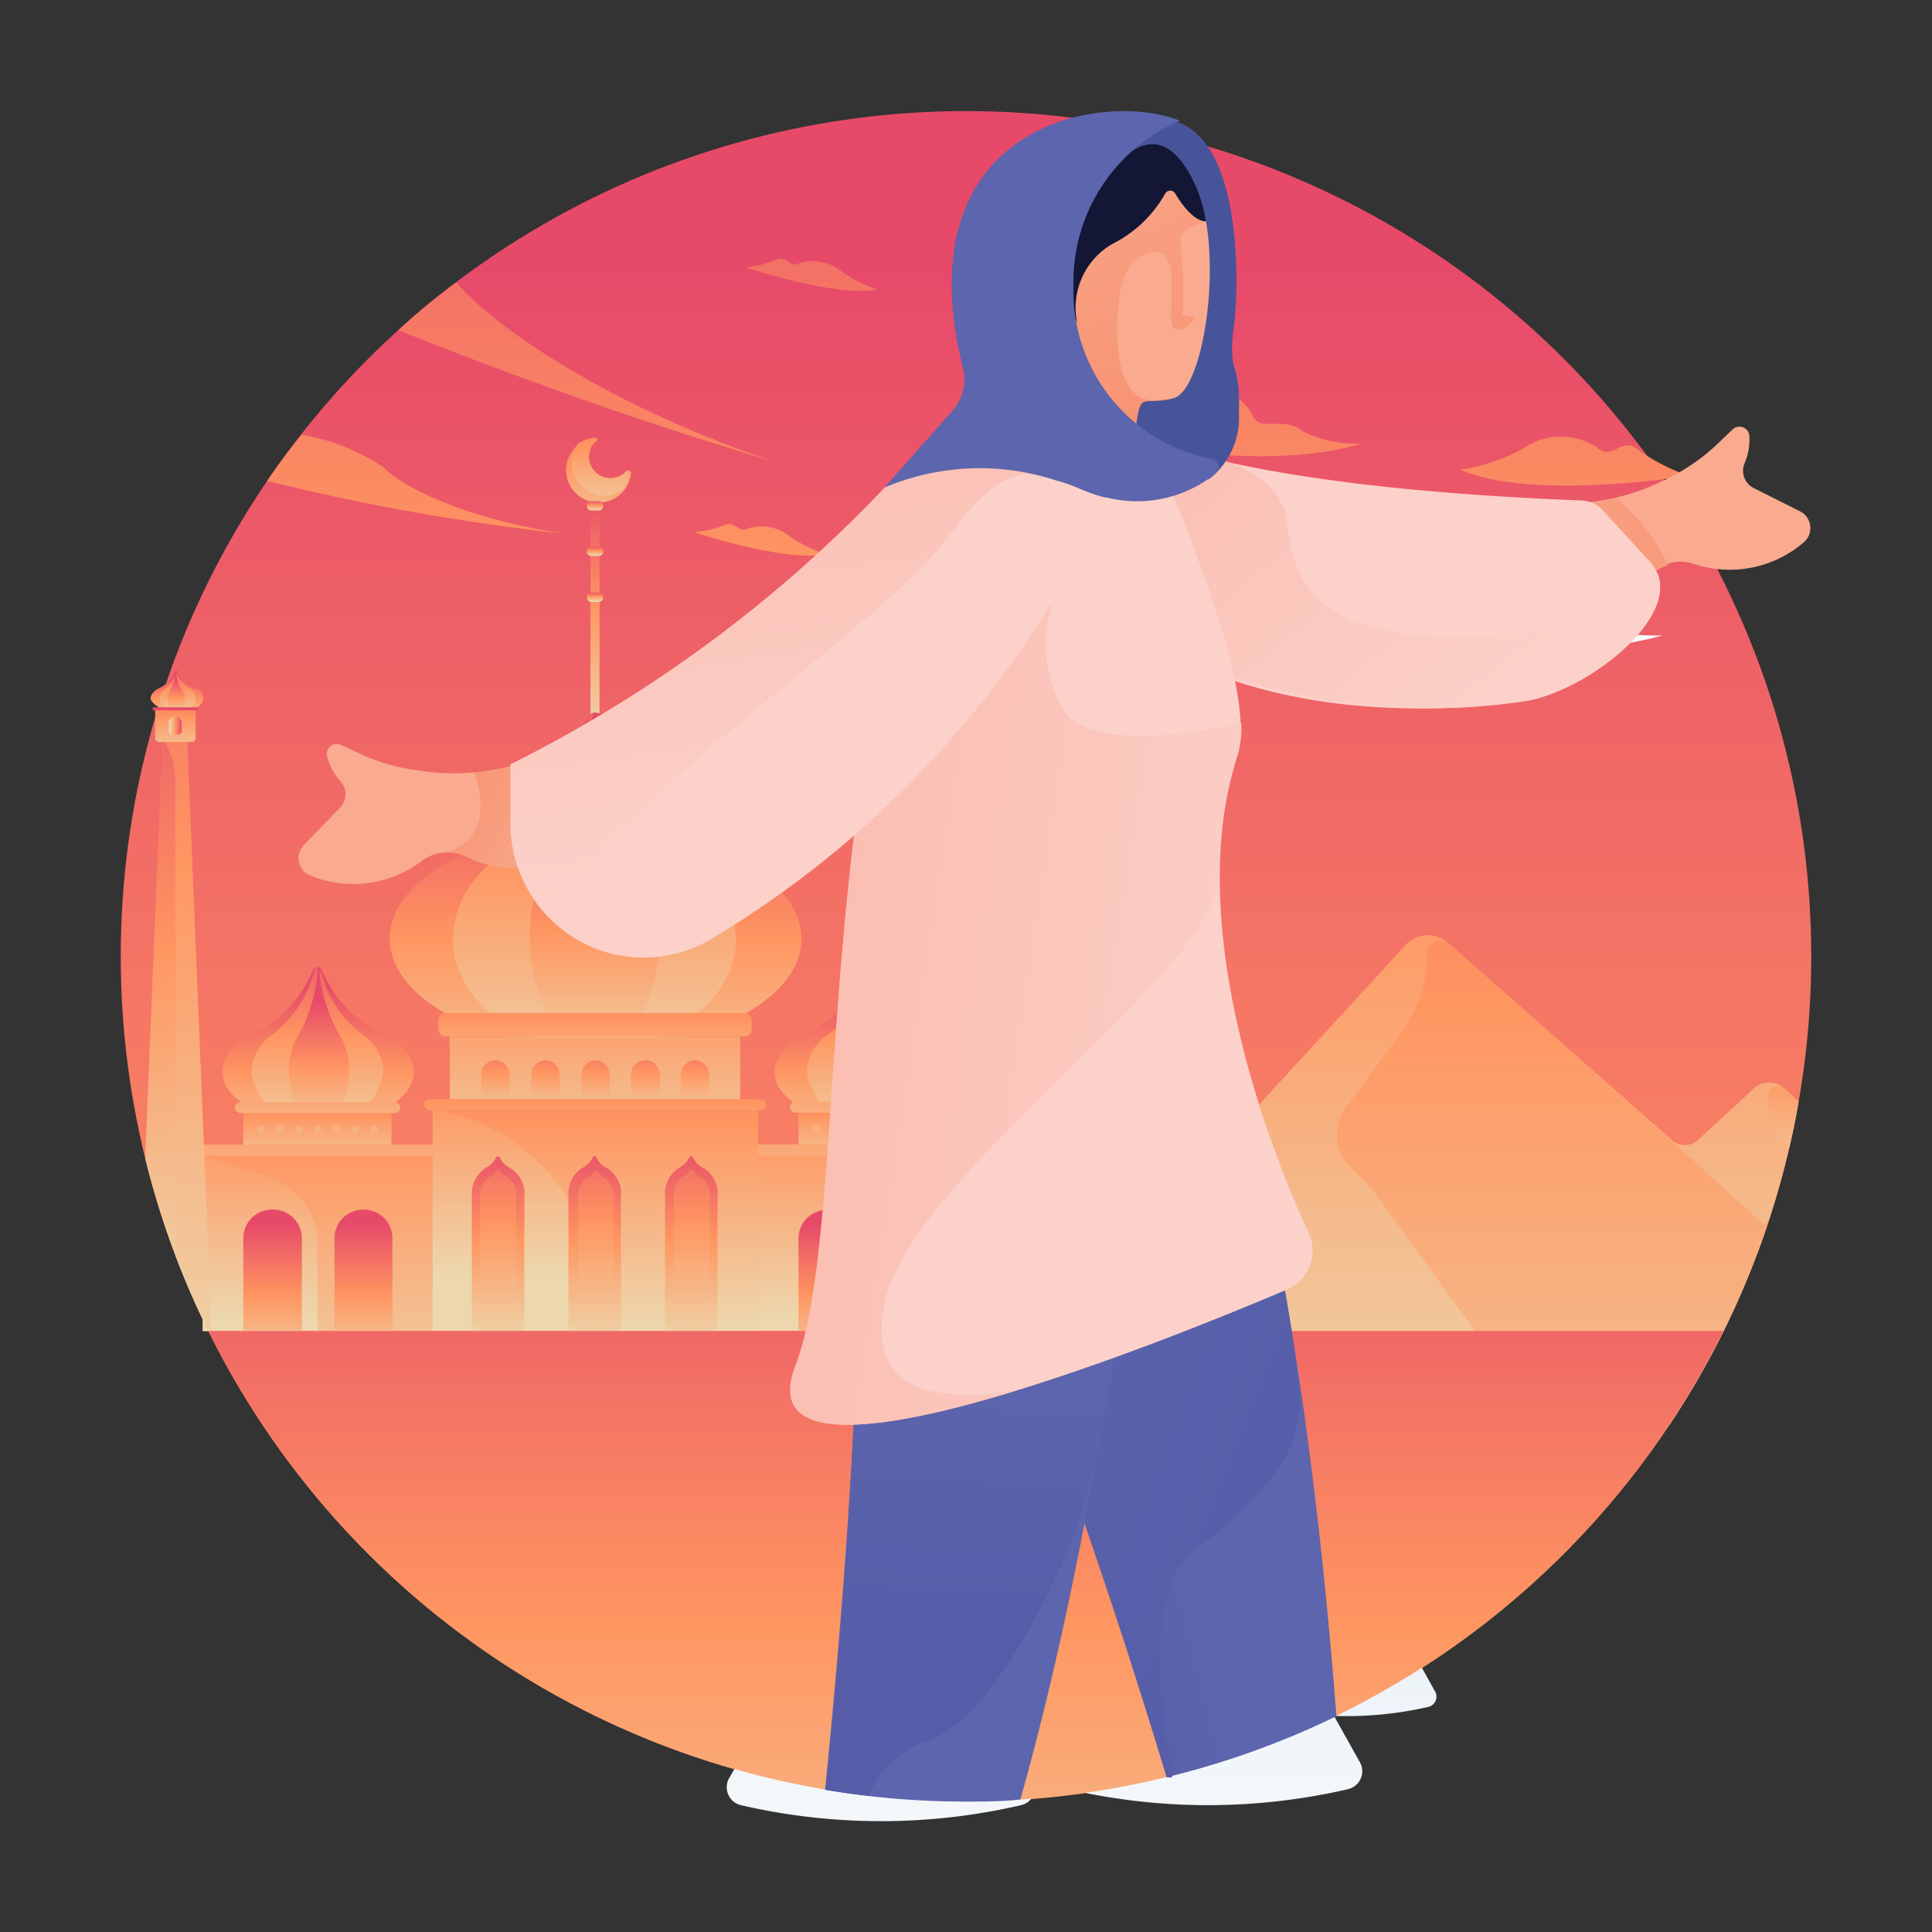 <svg id="Layer_1" data-name="Layer 1" xmlns="http://www.w3.org/2000/svg" xmlns:xlink="http://www.w3.org/1999/xlink" viewBox="0 0 64 64"><rect x="0" y="0" width="64" height="64" fill="#333333" stroke="none"/><defs><style>.cls-1{fill:url(#linear-gradient);}.cls-2{fill:url(#linear-gradient-2);}.cls-3{fill:url(#linear-gradient-3);}.cls-4{fill:url(#linear-gradient-4);}.cls-5{fill:url(#linear-gradient-5);}.cls-6{fill:url(#linear-gradient-6);}.cls-7{fill:url(#linear-gradient-7);}.cls-8{fill:url(#linear-gradient-8);}.cls-9{fill:url(#linear-gradient-9);}.cls-10{fill:url(#linear-gradient-10);}.cls-11{fill:url(#linear-gradient-11);}.cls-12{fill:url(#linear-gradient-12);}.cls-13{fill:url(#linear-gradient-13);}.cls-14{fill:url(#linear-gradient-14);}.cls-15{fill:url(#linear-gradient-15);}.cls-16{fill:url(#linear-gradient-16);}.cls-17{fill:url(#linear-gradient-17);}.cls-18{fill:url(#linear-gradient-18);}.cls-19{fill:url(#linear-gradient-19);}.cls-20{fill:url(#linear-gradient-20);}.cls-21{fill:url(#linear-gradient-21);}.cls-22{fill:url(#linear-gradient-22);}.cls-23{fill:url(#linear-gradient-23);}.cls-24{fill:url(#linear-gradient-24);}.cls-25{fill:url(#linear-gradient-25);}.cls-26{fill:url(#linear-gradient-26);}.cls-27{fill:url(#linear-gradient-27);}.cls-28{fill:url(#linear-gradient-28);}.cls-29{fill:url(#linear-gradient-29);}.cls-30{fill:url(#linear-gradient-30);}.cls-31{fill:url(#linear-gradient-31);}.cls-32{fill:url(#linear-gradient-32);}.cls-33{fill:url(#linear-gradient-33);}.cls-34{fill:url(#linear-gradient-34);}.cls-35{fill:url(#linear-gradient-35);}.cls-36{fill:url(#linear-gradient-36);}.cls-37{fill:url(#linear-gradient-37);}.cls-38{fill:url(#linear-gradient-38);}.cls-39{fill:url(#linear-gradient-39);}.cls-40{fill:url(#linear-gradient-40);}.cls-41{fill:url(#linear-gradient-41);}.cls-42{fill:url(#linear-gradient-42);}.cls-43{fill:url(#linear-gradient-43);}.cls-44{fill:url(#linear-gradient-44);}.cls-45{fill:url(#linear-gradient-45);}.cls-46{fill:url(#linear-gradient-46);}.cls-47{fill:url(#linear-gradient-47);}.cls-48{fill:url(#linear-gradient-48);}.cls-49{fill:url(#linear-gradient-49);}.cls-50{fill:url(#linear-gradient-50);}.cls-51{fill:url(#linear-gradient-51);}.cls-52{fill:url(#linear-gradient-52);}.cls-53{fill:url(#linear-gradient-53);}.cls-54{fill:url(#linear-gradient-54);}.cls-55{fill:url(#linear-gradient-55);}.cls-56{fill:url(#linear-gradient-56);}.cls-57{fill:url(#linear-gradient-57);}.cls-58{fill:url(#linear-gradient-58);}.cls-59{fill:url(#linear-gradient-59);}.cls-60{fill:url(#linear-gradient-60);}.cls-61{fill:url(#linear-gradient-61);}.cls-62{fill:url(#linear-gradient-62);}.cls-63{fill:url(#linear-gradient-63);}.cls-64{fill:url(#linear-gradient-64);}.cls-65{fill:url(#linear-gradient-65);}.cls-66{fill:url(#linear-gradient-66);}.cls-67{fill:url(#linear-gradient-67);}.cls-68{fill:url(#linear-gradient-68);}.cls-69{fill:url(#linear-gradient-69);}.cls-70{fill:url(#linear-gradient-70);}.cls-71{fill:url(#linear-gradient-71);}.cls-72{fill:url(#linear-gradient-72);}.cls-73{fill:url(#linear-gradient-73);}.cls-74{fill:url(#linear-gradient-74);}.cls-75{fill:url(#linear-gradient-75);}.cls-76{fill:url(#linear-gradient-76);}.cls-77{fill:url(#linear-gradient-77);}.cls-78{fill:url(#linear-gradient-78);}.cls-79{fill:url(#linear-gradient-79);}.cls-80{fill:url(#linear-gradient-80);}.cls-81{fill:url(#linear-gradient-81);}.cls-82{fill:url(#linear-gradient-82);}.cls-83{fill:url(#linear-gradient-83);}.cls-84{fill:url(#linear-gradient-84);}.cls-85{fill:url(#linear-gradient-85);}.cls-86{fill:url(#linear-gradient-86);}.cls-87{fill:url(#linear-gradient-87);}.cls-88{fill:url(#linear-gradient-88);}.cls-89{fill:url(#linear-gradient-89);}.cls-90{fill:#f9aa8f;}.cls-91{fill:url(#linear-gradient-90);}.cls-92{fill:url(#linear-gradient-91);}.cls-93{fill:#fbd1c9;}.cls-94{fill:url(#linear-gradient-92);}.cls-95{fill:url(#linear-gradient-93);}.cls-96{fill:url(#linear-gradient-94);}.cls-97{fill:#5c65ad;}.cls-98{fill:url(#linear-gradient-95);}.cls-99{fill:url(#linear-gradient-96);}.cls-100{fill:url(#linear-gradient-97);}.cls-101{fill:url(#linear-gradient-98);}.cls-102{fill:#131735;}.cls-103{fill:url(#linear-gradient-99);}.cls-104{fill:#485499;}</style><linearGradient id="linear-gradient" x1="32" y1="96.93" x2="32" y2="8.81" gradientUnits="userSpaceOnUse"><stop offset="0.02" stop-color="#edd7ad"/><stop offset="0.52" stop-color="#ff9661"/><stop offset="1" stop-color="#e74a69"/></linearGradient><linearGradient id="linear-gradient-2" x1="45" y1="49.83" x2="45" y2="10.43" xlink:href="#linear-gradient"/><linearGradient id="linear-gradient-3" x1="58.31" y1="42.51" x2="58.31" y2="37.87" xlink:href="#linear-gradient"/><linearGradient id="linear-gradient-4" x1="59.07" y1="40.04" x2="59.07" y2="31.26" xlink:href="#linear-gradient"/><linearGradient id="linear-gradient-5" x1="51.41" y1="58.05" x2="51.41" y2="10.38" xlink:href="#linear-gradient"/><linearGradient id="linear-gradient-6" x1="34.99" y1="67.78" x2="34.99" y2="27.86" gradientUnits="userSpaceOnUse"><stop offset="0" stop-color="#fff"/><stop offset="0.84" stop-color="#cddfec"/></linearGradient><linearGradient id="linear-gradient-7" x1="10.52" y1="38.59" x2="10.52" y2="32.65" xlink:href="#linear-gradient"/><linearGradient id="linear-gradient-8" x1="10.52" y1="38.05" x2="10.52" y2="30.88" xlink:href="#linear-gradient"/><linearGradient id="linear-gradient-9" x1="10.52" y1="37.75" x2="10.52" y2="33.16" xlink:href="#linear-gradient"/><linearGradient id="linear-gradient-10" x1="10.52" y1="38.96" x2="10.52" y2="35.18" xlink:href="#linear-gradient"/><linearGradient id="linear-gradient-11" x1="10.52" y1="43.96" x2="10.52" y2="31.64" xlink:href="#linear-gradient"/><linearGradient id="linear-gradient-12" x1="10.52" y1="47.44" x2="10.52" y2="29.32" xlink:href="#linear-gradient"/><linearGradient id="linear-gradient-13" x1="12.03" y1="42.05" x2="12.03" y2="31.48" xlink:href="#linear-gradient"/><linearGradient id="linear-gradient-14" x1="10.52" y1="38.79" x2="10.52" y2="32.86" xlink:href="#linear-gradient"/><linearGradient id="linear-gradient-15" x1="9.01" y1="45.5" x2="9.01" y2="40.55" xlink:href="#linear-gradient"/><linearGradient id="linear-gradient-16" x1="12.03" y1="45.5" x2="12.03" y2="40.55" xlink:href="#linear-gradient"/><linearGradient id="linear-gradient-17" x1="8.65" y1="38.83" x2="8.65" y2="34.33" xlink:href="#linear-gradient"/><linearGradient id="linear-gradient-18" x1="9.27" y1="38.83" x2="9.27" y2="34.33" xlink:href="#linear-gradient"/><linearGradient id="linear-gradient-19" x1="9.9" y1="38.83" x2="9.9" y2="34.33" xlink:href="#linear-gradient"/><linearGradient id="linear-gradient-20" x1="10.52" y1="38.83" x2="10.52" y2="34.33" xlink:href="#linear-gradient"/><linearGradient id="linear-gradient-21" x1="11.14" y1="38.83" x2="11.14" y2="34.33" xlink:href="#linear-gradient"/><linearGradient id="linear-gradient-22" x1="11.76" y1="38.83" x2="11.76" y2="34.33" xlink:href="#linear-gradient"/><linearGradient id="linear-gradient-23" x1="12.39" y1="38.83" x2="12.39" y2="34.33" xlink:href="#linear-gradient"/><linearGradient id="linear-gradient-24" x1="7412.37" y1="38.59" x2="7412.37" y2="32.65" gradientTransform="matrix(-1, 0, 0, 1, 7441.28, 0)" xlink:href="#linear-gradient"/><linearGradient id="linear-gradient-25" x1="7412.37" y1="38.05" x2="7412.37" y2="30.88" gradientTransform="matrix(-1, 0, 0, 1, 7441.28, 0)" xlink:href="#linear-gradient"/><linearGradient id="linear-gradient-26" x1="7412.37" y1="37.75" x2="7412.37" y2="33.16" gradientTransform="matrix(-1, 0, 0, 1, 7441.28, 0)" xlink:href="#linear-gradient"/><linearGradient id="linear-gradient-27" x1="7412.37" y1="38.96" x2="7412.37" y2="35.18" gradientTransform="matrix(1, 0, 0, -1, -7383.47, 74.69)" xlink:href="#linear-gradient"/><linearGradient id="linear-gradient-28" x1="7412.37" y1="43.96" x2="7412.37" y2="31.64" gradientTransform="matrix(1, 0, 0, -1, -7383.47, 82.01)" xlink:href="#linear-gradient"/><linearGradient id="linear-gradient-29" x1="7413.88" y1="42.05" x2="7413.88" y2="31.48" gradientTransform="matrix(1, 0, 0, -1, -7386.48, 76.19)" xlink:href="#linear-gradient"/><linearGradient id="linear-gradient-30" x1="7412.37" y1="38.79" x2="7412.37" y2="32.86" gradientTransform="matrix(1, 0, 0, -1, -7383.47, 73.37)" xlink:href="#linear-gradient"/><linearGradient id="linear-gradient-31" x1="7410.87" y1="45.5" x2="7410.87" y2="40.55" gradientTransform="matrix(1, 0, 0, -1, -7380.45, 84.17)" xlink:href="#linear-gradient"/><linearGradient id="linear-gradient-32" x1="7413.88" y1="45.5" x2="7413.88" y2="40.55" gradientTransform="matrix(1, 0, 0, -1, -7386.48, 84.17)" xlink:href="#linear-gradient"/><linearGradient id="linear-gradient-33" x1="7410.51" y1="38.83" x2="7410.51" y2="34.33" gradientTransform="matrix(-1, 0, 0, 1, 7441.28, 0)" xlink:href="#linear-gradient"/><linearGradient id="linear-gradient-34" x1="7411.13" y1="38.83" x2="7411.13" y2="34.33" gradientTransform="matrix(-1, 0, 0, 1, 7441.28, 0)" xlink:href="#linear-gradient"/><linearGradient id="linear-gradient-35" x1="7411.75" y1="38.83" x2="7411.75" y2="34.33" gradientTransform="matrix(-1, 0, 0, 1, 7441.28, 0)" xlink:href="#linear-gradient"/><linearGradient id="linear-gradient-36" x1="7412.37" y1="38.83" x2="7412.37" y2="34.33" gradientTransform="matrix(-1, 0, 0, 1, 7441.28, 0)" xlink:href="#linear-gradient"/><linearGradient id="linear-gradient-37" x1="7413" y1="38.83" x2="7413" y2="34.33" gradientTransform="matrix(-1, 0, 0, 1, 7441.28, 0)" xlink:href="#linear-gradient"/><linearGradient id="linear-gradient-38" x1="7413.62" y1="38.83" x2="7413.62" y2="34.33" gradientTransform="matrix(-1, 0, 0, 1, 7441.28, 0)" xlink:href="#linear-gradient"/><linearGradient id="linear-gradient-39" x1="7414.24" y1="38.83" x2="7414.24" y2="34.33" gradientTransform="matrix(-1, 0, 0, 1, 7441.28, 0)" xlink:href="#linear-gradient"/><linearGradient id="linear-gradient-40" x1="19.43" y1="18" x2="20.09" y2="13.17" xlink:href="#linear-gradient"/><linearGradient id="linear-gradient-41" x1="19.89" y1="17.4" x2="19.89" y2="12.36" xlink:href="#linear-gradient"/><linearGradient id="linear-gradient-42" x1="19.71" y1="24.49" x2="19.71" y2="16.01" xlink:href="#linear-gradient"/><linearGradient id="linear-gradient-43" x1="19.71" y1="37.74" x2="19.71" y2="24.97" xlink:href="#linear-gradient"/><linearGradient id="linear-gradient-44" x1="19.71" y1="36.58" x2="19.71" y2="21.16" xlink:href="#linear-gradient"/><linearGradient id="linear-gradient-45" x1="19.71" y1="35.93" x2="19.71" y2="26.06" xlink:href="#linear-gradient"/><linearGradient id="linear-gradient-46" x1="19.71" y1="39.5" x2="19.71" y2="26.99" xlink:href="#linear-gradient"/><linearGradient id="linear-gradient-47" x1="16.39" y1="37.13" x2="16.39" y2="34.07" xlink:href="#linear-gradient"/><linearGradient id="linear-gradient-48" x1="18.05" y1="37.13" x2="18.05" y2="34.07" xlink:href="#linear-gradient"/><linearGradient id="linear-gradient-49" x1="19.71" y1="37.13" x2="19.71" y2="34.07" xlink:href="#linear-gradient"/><linearGradient id="linear-gradient-50" x1="21.37" y1="37.13" x2="21.37" y2="34.07" xlink:href="#linear-gradient"/><linearGradient id="linear-gradient-51" x1="23.03" y1="37.13" x2="23.03" y2="34.07" xlink:href="#linear-gradient"/><linearGradient id="linear-gradient-52" x1="19.71" y1="42.5" x2="19.71" y2="30.42" xlink:href="#linear-gradient"/><linearGradient id="linear-gradient-53" x1="19.71" y1="44.34" x2="19.71" y2="30.6" xlink:href="#linear-gradient"/><linearGradient id="linear-gradient-54" x1="16.51" y1="44.64" x2="16.51" y2="37.81" xlink:href="#linear-gradient"/><linearGradient id="linear-gradient-55" x1="16.51" y1="44.92" x2="16.51" y2="36.52" xlink:href="#linear-gradient"/><linearGradient id="linear-gradient-56" x1="19.71" y1="44.64" x2="19.71" y2="37.81" xlink:href="#linear-gradient"/><linearGradient id="linear-gradient-57" x1="19.71" y1="44.92" x2="19.71" y2="36.52" xlink:href="#linear-gradient"/><linearGradient id="linear-gradient-58" x1="22.91" y1="44.64" x2="22.91" y2="37.81" xlink:href="#linear-gradient"/><linearGradient id="linear-gradient-59" x1="22.91" y1="44.92" x2="22.91" y2="36.52" xlink:href="#linear-gradient"/><linearGradient id="linear-gradient-60" x1="19.71" y1="42.05" x2="19.71" y2="31.48" xlink:href="#linear-gradient"/><linearGradient id="linear-gradient-61" x1="19.71" y1="36.94" x2="19.71" y2="30.86" xlink:href="#linear-gradient"/><linearGradient id="linear-gradient-62" x1="19.71" y1="16.91" x2="19.71" y2="16.57" xlink:href="#linear-gradient"/><linearGradient id="linear-gradient-63" x1="19.71" y1="18.42" x2="19.71" y2="18.08" xlink:href="#linear-gradient"/><linearGradient id="linear-gradient-64" x1="19.71" y1="19.93" x2="19.71" y2="19.6" xlink:href="#linear-gradient"/><linearGradient id="linear-gradient-65" x1="5.92" y1="44.4" x2="5.92" y2="19.57" xlink:href="#linear-gradient"/><linearGradient id="linear-gradient-66" x1="6.21" y1="47" x2="6.21" y2="11.42" xlink:href="#linear-gradient"/><linearGradient id="linear-gradient-67" x1="5.81" y1="24" x2="5.81" y2="22.37" xlink:href="#linear-gradient"/><linearGradient id="linear-gradient-68" x1="5.81" y1="23.85" x2="5.81" y2="21.88" xlink:href="#linear-gradient"/><linearGradient id="linear-gradient-69" x1="5.81" y1="23.77" x2="5.81" y2="22.51" xlink:href="#linear-gradient"/><linearGradient id="linear-gradient-70" x1="5.81" y1="25.25" x2="5.81" y2="22.37" xlink:href="#linear-gradient"/><linearGradient id="linear-gradient-71" x1="5.81" y1="23.88" x2="5.81" y2="23.55" xlink:href="#linear-gradient"/><linearGradient id="linear-gradient-72" x1="5.6" y1="24.04" x2="6.02" y2="24.04" xlink:href="#linear-gradient"/><linearGradient id="linear-gradient-73" x1="8886.39" y1="44.4" x2="8886.39" y2="19.57" gradientTransform="matrix(-1, 0, 0, 1, 8920.01, 0)" xlink:href="#linear-gradient"/><linearGradient id="linear-gradient-74" x1="8886.79" y1="47" x2="8886.79" y2="11.42" gradientTransform="matrix(-1, 0, 0, 1, 8920.01, 0)" xlink:href="#linear-gradient"/><linearGradient id="linear-gradient-75" x1="8886.39" y1="24" x2="8886.39" y2="22.37" gradientTransform="matrix(-1, 0, 0, 1, 8920.01, 0)" xlink:href="#linear-gradient"/><linearGradient id="linear-gradient-76" x1="8886.39" y1="23.85" x2="8886.39" y2="21.88" gradientTransform="matrix(-1, 0, 0, 1, 8920.01, 0)" xlink:href="#linear-gradient"/><linearGradient id="linear-gradient-77" x1="8886.39" y1="23.77" x2="8886.39" y2="22.51" gradientTransform="matrix(-1, 0, 0, 1, 8920.01, 0)" xlink:href="#linear-gradient"/><linearGradient id="linear-gradient-78" x1="8886.39" y1="25.25" x2="8886.39" y2="22.37" gradientTransform="matrix(1, 0, 0, -1, -8852.77, 48.04)" xlink:href="#linear-gradient"/><linearGradient id="linear-gradient-79" x1="8886.39" y1="23.88" x2="8886.39" y2="23.55" gradientTransform="matrix(1, 0, 0, -1, -8852.77, 46.95)" xlink:href="#linear-gradient"/><linearGradient id="linear-gradient-80" x1="33.41" y1="24.04" x2="33.83" y2="24.04" gradientTransform="translate(67.23 48.07) rotate(180)" xlink:href="#linear-gradient"/><linearGradient id="linear-gradient-81" x1="32" y1="71.44" x2="32" y2="37.59" xlink:href="#linear-gradient"/><linearGradient id="linear-gradient-82" x1="19.37" y1="41.55" x2="19.37" y2="-1.72" xlink:href="#linear-gradient"/><linearGradient id="linear-gradient-83" x1="13.78" y1="41.55" x2="13.78" y2="-1.72" xlink:href="#linear-gradient"/><linearGradient id="linear-gradient-84" x1="419.51" y1="29.55" x2="419.51" y2="-31.99" gradientTransform="translate(-376.22)" xlink:href="#linear-gradient-6"/><linearGradient id="linear-gradient-85" x1="414.75" y1="41.55" x2="414.75" y2="-1.72" gradientTransform="translate(-376.22)" xlink:href="#linear-gradient"/><linearGradient id="linear-gradient-86" x1="428.38" y1="41.55" x2="428.38" y2="-1.72" gradientTransform="translate(-376.22)" xlink:href="#linear-gradient"/><linearGradient id="linear-gradient-87" x1="403.1" y1="41.55" x2="403.1" y2="-1.72" gradientTransform="translate(-376.22)" xlink:href="#linear-gradient"/><linearGradient id="linear-gradient-88" x1="401.44" y1="41.55" x2="401.44" y2="-1.72" gradientTransform="translate(-376.22)" xlink:href="#linear-gradient"/><linearGradient id="linear-gradient-89" x1="413.85" y1="29.55" x2="413.85" y2="-31.99" gradientTransform="translate(-376.22)" xlink:href="#linear-gradient-6"/><linearGradient id="linear-gradient-90" x1="13.93" y1="25.78" x2="18.8" y2="28.16" gradientUnits="userSpaceOnUse"><stop offset="0" stop-color="#f78e6b"/><stop offset="1" stop-color="#f9aa8f"/></linearGradient><linearGradient id="linear-gradient-91" x1="57.99" y1="15.84" x2="50.32" y2="19.39" xlink:href="#linear-gradient-90"/><linearGradient id="linear-gradient-92" x1="49.75" y1="23.44" x2="38.07" y2="9.18" gradientUnits="userSpaceOnUse"><stop offset="0" stop-color="#fbd1c9"/><stop offset="1" stop-color="#fbb8ab"/></linearGradient><linearGradient id="linear-gradient-93" x1="32.04" y1="44.3" x2="37.54" y2="42.95" gradientUnits="userSpaceOnUse"><stop offset="0" stop-color="#565ca8"/><stop offset="1" stop-color="#5c65ad"/></linearGradient><linearGradient id="linear-gradient-94" x1="43.97" y1="51.46" x2="29.08" y2="45.49" xlink:href="#linear-gradient-93"/><linearGradient id="linear-gradient-95" x1="32.04" y1="55.36" x2="32.49" y2="45" xlink:href="#linear-gradient-93"/><linearGradient id="linear-gradient-96" x1="43.9" y1="35.56" x2="22.09" y2="32.13" xlink:href="#linear-gradient-92"/><linearGradient id="linear-gradient-97" x1="26.61" y1="28.73" x2="23.65" y2="8.17" xlink:href="#linear-gradient-92"/><linearGradient id="linear-gradient-98" x1="39.54" y1="16.57" x2="34.32" y2="2.36" xlink:href="#linear-gradient-90"/><linearGradient id="linear-gradient-99" x1="35.19" y1="6.19" x2="35.94" y2="6.19" gradientUnits="userSpaceOnUse"><stop offset="0" stop-color="#f59180"/><stop offset="0.1" stop-color="#f59180"/><stop offset="0.97" stop-color="#dc7f6c"/><stop offset="1" stop-color="#dc7d6b"/></linearGradient></defs><title>worship</title><circle class="cls-1" cx="32" cy="31.68" r="28"/><path class="cls-2" d="M59.58,36.49l-.47-.44a.76.76,0,0,0-1,0l-1.86,1.71a.65.65,0,0,1-.88,0L48,31.26a1,1,0,0,0-1.46.07l-8.09,8.81a.73.73,0,0,1-.93.12l-.6-.39a.69.69,0,0,0-.83.07L31.64,44,31,43.74l-.56.74V47.2H55.3A27.83,27.83,0,0,0,59.58,36.49Z"/><path class="cls-3" d="M58,41.08l.24.37c.13-.36.26-.73.38-1.09Z"/><path class="cls-4" d="M59.11,36.06h0a.32.32,0,0,0-.54.24v.09a2.1,2.1,0,0,0,.55,1.41,1.41,1.41,0,0,1,.15.24q.18-.77.31-1.55Z"/><path class="cls-5" d="M55.15,37.6,48,31.26h0a.44.44,0,0,0-.72.33,4.39,4.39,0,0,1-.85,2.6l-1.87,2.54a1.5,1.5,0,0,0,.23,2h0a6.47,6.47,0,0,1,1,1.12l3.54,4.89L54,47.2H55.3a27.89,27.89,0,0,0,3.22-6.56Z"/><path class="cls-6" d="M47.52,56l-.87-1.57a.26.26,0,0,0,.08-.34L46,52.87a.19.19,0,0,0,.08-.26l-.53-.95h0a.13.13,0,0,0,.09-.19l-1-1.85a.06.06,0,0,0-.11,0l-1,1.85a.13.13,0,0,0,.09.19h0l-.53.95a.19.19,0,0,0,.08.26l-.37.66L42.47,53a.32.32,0,0,0,.14-.44l-.91-1.63h0a.23.23,0,0,0,.15-.33l-1.77-3.19a.11.11,0,0,0-.19,0L38.1,50.55a.23.23,0,0,0,.15.33h0l-.33.59-.57-1a.32.32,0,0,0,.14-.44l-.91-1.63h0a.23.23,0,0,0,.15-.33L35,44.84a.11.11,0,0,0-.19,0L33,48a.23.23,0,0,0,.15.33h0L32.24,50a.32.32,0,0,0,.14.44l-1,1.83-.48-.86h0a.23.23,0,0,0,.15-.33l-1.77-3.19a.11.11,0,0,0-.19,0l-1.77,3.19a.23.23,0,0,0,.15.33h0l-.69,1.24L26.38,52h0a.13.13,0,0,0,.09-.19l-1-1.85a.06.06,0,0,0-.11,0l-1,1.85a.13.13,0,0,0,.09.19h0l-.53.95a.19.19,0,0,0,.08.26l-.69,1.24a.26.26,0,0,0,.08.34l-.87,1.57a.35.35,0,0,0,.23.52h0a12,12,0,0,0,2.4.3l-1,1.73a.61.61,0,0,0,.4.89h0a20.6,20.6,0,0,0,9.27,0h0a.61.61,0,0,0,.4-.89l-.94-1.69a20.6,20.6,0,0,0,2.31.05l-.61,1.11a.61.61,0,0,0,.4.89h0a20.6,20.6,0,0,0,9.27,0h0a.61.61,0,0,0,.4-.89l-.86-1.54a12,12,0,0,0,3.14-.3h0A.35.35,0,0,0,47.52,56Z"/><path class="cls-7" d="M10.74,32.31l-.1-.21a.14.14,0,0,0-.25,0l-.1.21a4,4,0,0,1-1.92,1.95c-.64.31-1,.75-1,1.25,0,.93,1.42,1.69,3.17,1.69s3.17-.75,3.17-1.69c0-.49-.4-.94-1-1.25A4,4,0,0,1,10.74,32.31Z"/><path class="cls-8" d="M10.67,32.31l-.07-.21c0-.11-.14-.11-.17,0l-.07.21a3.71,3.71,0,0,1-1.32,1.95,1.54,1.54,0,0,0-.71,1.25,2,2,0,0,0,2.18,1.69A2,2,0,0,0,12.7,35.5,1.54,1.54,0,0,0,12,34.26,3.71,3.71,0,0,1,10.67,32.31Z"/><path class="cls-9" d="M10.59,32.31l0-.21c0-.11-.06-.11-.08,0l0,.21a5.1,5.1,0,0,1-.61,1.95,2.32,2.32,0,0,0-.33,1.25c0,.93.45,1.69,1,1.69s1-.75,1-1.69a2.32,2.32,0,0,0-.33-1.25A5.1,5.1,0,0,1,10.59,32.31Z"/><rect class="cls-10" x="8.06" y="36.59" width="4.91" height="1.5"/><rect class="cls-11" x="6.71" y="37.92" width="7.61" height="6.18"/><path class="cls-12" d="M10.52,44.09h3.81V37.92H9.75l-3,.36L8.93,39a2.31,2.31,0,0,1,1.58,2.19Z"/><rect class="cls-13" x="6.36" y="37.92" width="11.33" height="0.36" rx="0.18" ry="0.18"/><rect class="cls-14" x="7.78" y="36.51" width="5.48" height="0.36" rx="0.18" ry="0.18"/><path class="cls-15" d="M9,40.07H9A.95.95,0,0,1,10,41v3.07a0,0,0,0,1,0,0H8.06a0,0,0,0,1,0,0V41A.95.95,0,0,1,9,40.07Z"/><path class="cls-16" d="M12,40.07h0A.95.95,0,0,1,13,41v3.07a0,0,0,0,1,0,0H11.08a0,0,0,0,1,0,0V41A.95.95,0,0,1,12,40.07Z"/><circle class="cls-17" cx="8.65" cy="37.4" r="0.13"/><circle class="cls-18" cx="9.27" cy="37.4" r="0.13"/><circle class="cls-19" cx="9.9" cy="37.4" r="0.13"/><circle class="cls-20" cx="10.52" cy="37.4" r="0.13"/><circle class="cls-21" cx="11.14" cy="37.4" r="0.13"/><circle class="cls-22" cx="11.76" cy="37.4" r="0.13"/><circle class="cls-23" cx="12.39" cy="37.4" r="0.13"/><path class="cls-24" d="M28.68,32.31l.1-.21a.14.14,0,0,1,.25,0l.1.21A4,4,0,0,0,31,34.26c.64.31,1,.75,1,1.25,0,.93-1.42,1.69-3.17,1.69s-3.17-.75-3.17-1.69c0-.49.4-.94,1-1.25A4,4,0,0,0,28.68,32.31Z"/><path class="cls-25" d="M28.75,32.31l.07-.21c0-.11.14-.11.17,0l.07.21a3.71,3.71,0,0,0,1.32,1.95,1.54,1.54,0,0,1,.71,1.25,2,2,0,0,1-2.18,1.69,2,2,0,0,1-2.18-1.69,1.54,1.54,0,0,1,.71-1.25A3.71,3.71,0,0,0,28.75,32.31Z"/><path class="cls-26" d="M28.83,32.31l0-.21c0-.11.06-.11.08,0l0,.21a5.1,5.1,0,0,0,.61,1.95,2.32,2.32,0,0,1,.33,1.25c0,.93-.45,1.69-1,1.69s-1-.75-1-1.69a2.32,2.32,0,0,1,.33-1.25A5.1,5.1,0,0,0,28.83,32.31Z"/><rect class="cls-27" x="26.45" y="36.59" width="4.91" height="1.5" transform="translate(57.81 74.69) rotate(-180)"/><rect class="cls-28" x="25.1" y="37.92" width="7.61" height="6.18" transform="translate(57.81 82.01) rotate(-180)"/><rect class="cls-29" x="21.73" y="37.92" width="11.33" height="0.36" rx="0.18" ry="0.18" transform="translate(54.79 76.19) rotate(180)"/><rect class="cls-30" x="26.16" y="36.51" width="5.48" height="0.36" rx="0.18" ry="0.18" transform="translate(57.81 73.37) rotate(-180)"/><path class="cls-31" d="M29.46,40.07h1.89a0,0,0,0,1,0,0v3.07a.95.95,0,0,1-.95.95h0a.95.95,0,0,1-.95-.95V40.07a0,0,0,0,1,0,0Z" transform="translate(60.82 84.17) rotate(-180)"/><path class="cls-32" d="M26.45,40.07h1.89a0,0,0,0,1,0,0v3.07a.95.95,0,0,1-.95.95h0a.95.95,0,0,1-.95-.95V40.07A0,0,0,0,1,26.45,40.07Z" transform="translate(54.79 84.17) rotate(-180)"/><circle class="cls-33" cx="30.77" cy="37.4" r="0.13"/><circle class="cls-34" cx="30.15" cy="37.4" r="0.13"/><circle class="cls-35" cx="29.53" cy="37.4" r="0.13"/><circle class="cls-36" cx="28.9" cy="37.4" r="0.13"/><circle class="cls-37" cx="28.28" cy="37.4" r="0.13"/><circle class="cls-38" cx="27.66" cy="37.4" r="0.13"/><circle class="cls-39" cx="27.04" cy="37.4" r="0.13"/><path class="cls-40" d="M20.11,15.87a.69.69,0,0,1-.35-1.25.07.07,0,0,0,0-.13h0a1.08,1.08,0,1,0,1.15,1.15h0a.07.07,0,0,0-.13,0A.69.69,0,0,1,20.11,15.87Z"/><path class="cls-41" d="M20.85,15.63h0a.07.07,0,0,0-.13,0,.69.69,0,1,1-1-1,.07.07,0,0,0,0-.13h0a1.07,1.07,0,0,0-.57.2,1.08,1.08,0,0,0,1.51,1.51A1.07,1.07,0,0,0,20.85,15.63Z"/><rect class="cls-42" x="19.56" y="16.83" width="0.3" height="7.85"/><path class="cls-43" d="M20.19,24.23,20,23.78a.29.29,0,0,0-.53,0l-.21.45a8.68,8.68,0,0,1-4.12,4.18c-1.37.66-2.23,1.62-2.23,2.68,0,2,3.05,3.62,6.82,3.62s6.82-1.62,6.82-3.62c0-1.06-.86-2-2.23-2.68A8.68,8.68,0,0,1,20.19,24.23Z"/><path class="cls-44" d="M20,24.23l-.14-.45c-.07-.23-.29-.23-.37,0l-.14.45a8,8,0,0,1-2.83,4.18A3.31,3.31,0,0,0,15,31.09c0,2,2.1,3.62,4.69,3.62s4.69-1.62,4.69-3.62a3.31,3.31,0,0,0-1.53-2.68A8,8,0,0,1,20,24.23Z"/><path class="cls-45" d="M19.86,24.23l-.07-.45c0-.23-.14-.23-.17,0l-.07.45a11,11,0,0,1-1.3,4.18,5,5,0,0,0-.7,2.68c0,2,1,3.62,2.15,3.62s2.15-1.62,2.15-3.62a5,5,0,0,0-.7-2.68A11,11,0,0,1,19.86,24.23Z"/><rect class="cls-46" x="14.9" y="34.34" width="9.62" height="2.17"/><path class="cls-47" d="M16.39,35.12h0a.49.49,0,0,1,.49.49v.9a0,0,0,0,1,0,0h-.94a0,0,0,0,1,0,0v-.9A.49.49,0,0,1,16.39,35.12Z"/><path class="cls-48" d="M18.05,35.12h0a.49.49,0,0,1,.49.49v.9a0,0,0,0,1,0,0h-.94a0,0,0,0,1,0,0v-.9a.49.49,0,0,1,.49-.49Z"/><path class="cls-49" d="M19.71,35.12h0a.49.49,0,0,1,.49.49v.9a0,0,0,0,1,0,0h-.94a0,0,0,0,1,0,0v-.9A.49.49,0,0,1,19.71,35.12Z"/><path class="cls-50" d="M21.37,35.12h0a.49.49,0,0,1,.49.49v.9a0,0,0,0,1,0,0H20.9a0,0,0,0,1,0,0v-.9a.49.49,0,0,1,.49-.49Z"/><path class="cls-51" d="M23,35.12h0a.49.49,0,0,1,.49.49v.9a0,0,0,0,1,0,0h-.94a0,0,0,0,1,0,0v-.9a.49.49,0,0,1,.49-.49Z"/><rect class="cls-52" x="14.33" y="36.42" width="10.77" height="7.68"/><path class="cls-53" d="M14.33,36.77h0A6.27,6.27,0,0,1,19.71,43v1.11H25.1V36.42H14.33Z"/><path class="cls-54" d="M17.38,39.51a1,1,0,0,0-.5-.83.72.72,0,0,1-.32-.33h0a.07.07,0,0,0-.13,0h0a.72.72,0,0,1-.31.32,1,1,0,0,0-.49.83h0v4.58h1.74V39.51Z"/><path class="cls-55" d="M17.1,39.54a.67.67,0,0,0-.34-.57.49.49,0,0,1-.22-.22h0a0,0,0,0,0-.09,0h0a.49.49,0,0,1-.21.22.67.67,0,0,0-.33.56h0v4.55H17.1V39.54Z"/><path class="cls-56" d="M20.58,39.51a1,1,0,0,0-.5-.83.72.72,0,0,1-.32-.33h0a.07.07,0,0,0-.13,0h0a.72.72,0,0,1-.31.32,1,1,0,0,0-.49.83h0v4.58h1.74V39.51Z"/><path class="cls-57" d="M20.31,39.54A.67.67,0,0,0,20,39a.49.49,0,0,1-.22-.22h0a0,0,0,0,0-.09,0h0a.49.49,0,0,1-.21.22.67.67,0,0,0-.33.56h0v4.55h1.19V39.54Z"/><path class="cls-58" d="M23.78,39.51a1,1,0,0,0-.5-.83.72.72,0,0,1-.32-.33h0a.07.07,0,0,0-.13,0h0a.72.72,0,0,1-.31.32,1,1,0,0,0-.49.83h0v4.58h1.74V39.51Z"/><path class="cls-59" d="M23.51,39.54a.67.67,0,0,0-.34-.57.49.49,0,0,1-.22-.22h0a0,0,0,0,0-.09,0h0a.49.49,0,0,1-.21.22.67.67,0,0,0-.33.56h0v4.55h1.19V39.54Z"/><rect class="cls-60" x="14.05" y="36.42" width="11.33" height="0.36" rx="0.18" ry="0.18"/><rect class="cls-61" x="14.52" y="33.56" width="10.38" height="0.77" rx="0.23" ry="0.23"/><rect class="cls-62" x="19.44" y="16.6" width="0.54" height="0.31" rx="0.14" ry="0.14"/><rect class="cls-63" x="19.44" y="18.11" width="0.54" height="0.31" rx="0.14" ry="0.14"/><rect class="cls-64" x="19.44" y="19.63" width="0.54" height="0.31" rx="0.14" ry="0.14"/><path class="cls-65" d="M5.38,24.44,4.81,38.38A27.79,27.79,0,0,0,6.9,44.09H7l-.8-19.65Z"/><path class="cls-66" d="M5.38,24.44a2.71,2.71,0,0,1,.43,1.46V41.58q.49,1.29,1.1,2.52H7l-.8-19.65Z"/><path class="cls-67" d="M5.87,22.27l0-.06a0,0,0,0,0-.07,0l0,.06a1.11,1.11,0,0,1-.53.53c-.17.08-.28.21-.28.34s.39.46.87.46.87-.21.87-.46-.11-.26-.28-.34A1.11,1.11,0,0,1,5.87,22.27Z"/><path class="cls-68" d="M5.85,22.27l0-.06s0,0,0,0l0,.06a1,1,0,0,1-.36.53.42.42,0,0,0-.2.34.54.54,0,0,0,.6.46.54.54,0,0,0,.6-.46.42.42,0,0,0-.2-.34A1,1,0,0,1,5.85,22.27Z"/><path class="cls-69" d="M5.83,22.27v-.06s0,0,0,0v.06a1.4,1.4,0,0,1-.17.53.64.64,0,0,0-.09.34c0,.26.12.46.28.46s.28-.21.28-.46A.64.64,0,0,0,6,22.81,1.4,1.4,0,0,1,5.83,22.27Z"/><path class="cls-70" d="M5.13,23.45H6.48a0,0,0,0,1,0,0v1a.13.13,0,0,1-.13.13H5.27a.13.13,0,0,1-.13-.13v-1A0,0,0,0,1,5.13,23.45Z"/><rect class="cls-71" x="5.05" y="23.43" width="1.51" height="0.1" rx="0.05" ry="0.05"/><path class="cls-72" d="M5.81,23.73h0a.21.21,0,0,1,.21.21v.28a.12.12,0,0,1-.12.12H5.71a.12.12,0,0,1-.12-.12v-.28A.21.21,0,0,1,5.81,23.73Z"/><polygon class="cls-73" points="32.39 44.09 34.84 44.09 34.04 24.44 33.19 24.44 32.39 44.09"/><path class="cls-74" d="M33.62,44.09H32.39l.8-19.65H34a2.71,2.71,0,0,0-.43,1.46Z"/><path class="cls-75" d="M33.56,22.27l0-.06a0,0,0,0,1,.07,0l0,.06a1.11,1.11,0,0,0,.53.53c.17.08.28.21.28.34s-.39.46-.87.46-.87-.21-.87-.46.11-.26.28-.34A1.11,1.11,0,0,0,33.56,22.27Z"/><path class="cls-76" d="M33.57,22.27l0-.06s0,0,0,0l0,.06a1,1,0,0,0,.36.53.42.42,0,0,1,.2.34.62.62,0,0,1-1.2,0,.42.42,0,0,1,.2-.34A1,1,0,0,0,33.57,22.27Z"/><path class="cls-77" d="M33.6,22.27v-.06s0,0,0,0v.06a1.4,1.4,0,0,0,.17.53.64.64,0,0,1,.09.34c0,.26-.12.46-.28.46s-.28-.21-.28-.46a.64.64,0,0,1,.09-.34A1.4,1.4,0,0,0,33.6,22.27Z"/><path class="cls-78" d="M33.08,23.45h1.08a.13.13,0,0,1,.13.13v1a0,0,0,0,1,0,0H32.94a0,0,0,0,1,0,0v-1A.13.13,0,0,1,33.08,23.45Z" transform="translate(67.23 48.04) rotate(-180)"/><rect class="cls-79" x="32.86" y="23.43" width="1.51" height="0.1" rx="0.05" ry="0.05" transform="translate(67.23 46.95) rotate(-180)"/><path class="cls-80" d="M33.52,23.73h.19a.12.12,0,0,1,.12.12v.28a.21.21,0,0,1-.21.21h0a.21.21,0,0,1-.21-.21v-.28a.12.12,0,0,1,.12-.12Z" transform="translate(67.23 48.07) rotate(-180)"/><path class="cls-81" d="M6.9,44.09a28,28,0,0,0,50.19,0Z"/><path class="cls-82" d="M25.55,15.26c-4.78-1.6-8.84-4.09-10.44-5.91-.66.5-1.3,1-1.91,1.59C20.23,13.76,25.55,15.26,25.55,15.26Z"/><path class="cls-83" d="M8.85,15.93a72.94,72.94,0,0,0,9.87,1.75c-2.77-.39-5.23-1.38-6-2.19A7.06,7.06,0,0,0,10,14.4C9.58,14.9,9.21,15.4,8.85,15.93Z"/><path class="cls-84" d="M31.53,18.65s4.61.86,7.29.29,4.09.61,5.9-.19a3.2,3.2,0,0,1,3.88,1c.51.76,1.87,0,2.9.68s3.57.62,3.57.62S47.29,23.52,31.53,18.65Z"/><path class="cls-85" d="M32,13a11.24,11.24,0,0,0,4.07.22c1.54-.38,2.26.42,3.32-.12a1.53,1.53,0,0,1,2.12.69c.24.52,1.05,0,1.59.47a3.86,3.86,0,0,0,2,.43S40.56,16.38,32,13Z"/><path class="cls-86" d="M55.94,15.76s-5.17.85-7.57-.2a6.06,6.06,0,0,0,2.08-.7,2.2,2.2,0,0,1,2.44-.05c.53.52.79-.4,1.39.1A6.46,6.46,0,0,0,55.94,15.76Z"/><path class="cls-87" d="M24.7,8.86s3,1,4.37.73A4.47,4.47,0,0,1,27.89,9a1.51,1.51,0,0,0-1.4-.29c-.32.2-.44-.28-.8-.1A3.58,3.58,0,0,1,24.7,8.86Z"/><path class="cls-88" d="M23,17.63s3,1,4.37.73a4.47,4.47,0,0,1-1.18-.57,1.51,1.51,0,0,0-1.4-.29c-.32.2-.44-.28-.8-.1A3.58,3.58,0,0,1,23,17.63Z"/><path class="cls-89" d="M39.21,9.48a9.36,9.36,0,0,1-3.15-.75,3.27,3.27,0,0,0,1-.05,1.1,1.1,0,0,1,1,.2c.16.22.38-.07.57.16A2.62,2.62,0,0,0,39.21,9.48Z"/><path class="cls-90" d="M17.16,25.31a7.45,7.45,0,0,1-3.25.22,6.56,6.56,0,0,1-2-.57l-.63-.29a.33.33,0,0,0-.45.37,2,2,0,0,0,.44.83.64.64,0,0,1,0,.88L10.06,28a.62.62,0,0,0,.21,1A3.76,3.76,0,0,0,14,28.5a1.43,1.43,0,0,1,1.4-.15,3.67,3.67,0,0,0,4.28-.7Z"/><path class="cls-91" d="M19.68,27.65l-2.52-2.34a5.81,5.81,0,0,1-1.45.27h0s.88,2.15-.94,2.66h0a1.44,1.44,0,0,1,.63.12A3.67,3.67,0,0,0,19.68,27.65Z"/><path class="cls-90" d="M52.07,16.68a7.45,7.45,0,0,0,3.15-.82A6.56,6.56,0,0,0,56.9,14.7l.5-.48a.33.33,0,0,1,.55.21,2,2,0,0,1-.16.92.64.64,0,0,0,.31.82l1.55.78a.62.62,0,0,1,.12,1,3.76,3.76,0,0,1-3.69.72,1.43,1.43,0,0,0-1.38.31,3.67,3.67,0,0,1-4.28.7Z"/><path class="cls-92" d="M50.43,19.71l1.64-3a5.81,5.81,0,0,0,1.46-.21h0a6.58,6.58,0,0,1,1.73,2.23h0a1.44,1.44,0,0,0-.56.31A3.67,3.67,0,0,1,50.43,19.71Z"/><path id="_Path_" data-name="&lt;Path&gt;" class="cls-93" d="M36.71,13.91s2.53,2.16,15.7,2.67a1,1,0,0,1,.68.32l1.56,1.7c1.45,1.58-2.11,4.36-4.23,4.64-4.11.55-10.77.42-14.87-4.05C31.81,15.1,36.71,13.91,36.71,13.91Z"/><path class="cls-94" d="M50.43,23.24c2-.26,5.16-2.66,4.47-4.27-.37.53-1.93,2.19-6.78,2.12-5.35-.07-5.26-2.57-5.53-4s-2.26-1.89-2.26-1.89l-4.39,1,4,5.91A21.09,21.09,0,0,0,50.43,23.24Z"/><path class="cls-95" d="M44.27,56.85c-.69-9-2.23-20.63-5.71-28.83,0,0-11.26-1.21-9.86,3.33,0,0,5.89,14.08,9.95,27.52A27.8,27.8,0,0,0,44.27,56.85Z"/><path class="cls-96" d="M42.36,41.59a7.82,7.82,0,0,0-1.49-.93l-7.26,1.71,3.87,12.75q.6,1.88,1.17,3.76l.18,0c-.5-2.72-.83-6.38.74-7.53a15.35,15.35,0,0,0,2.59-2.43A4,4,0,0,0,43,45.74C42.84,44.36,42.61,43,42.36,41.59Z"/><path class="cls-97" d="M28,32.45c1,6.84.19,18.3-.67,26.84a28.16,28.16,0,0,0,4.64.39c.61,0,1.22,0,1.83-.07,4-14.13,5.13-33,5.13-33C32.1,21.63,28,32.45,28,32.45Z"/><path class="cls-98" d="M27.36,59.29q.7.12,1.42.2a3.2,3.2,0,0,1,1.79-1.78c1.72-.39,3.69-3.54,5.09-7.1a28.92,28.92,0,0,0,1.19-5.32L37,44.11l-8.65,1.17C28.2,50.06,27.79,55,27.36,59.29Z"/><path id="_Path_2" data-name="&lt;Path&gt;" class="cls-93" d="M41,25c-1.82,5.56,1,12.93,2.36,15.86a1.4,1.4,0,0,1-.73,1.86c-4.42,1.88-18.16,7.38-16.28,2.52,2.27-5.88-.35-26.87,9.07-36.29C35.37,8.91,42,21.67,41,25Z"/><path class="cls-99" d="M29.3,43.18C30.17,39,39.6,32.74,40.38,29.27h0A13.19,13.19,0,0,1,41,25a3.13,3.13,0,0,0,.12-1.05h0s-4.85,1.2-5.89-.44a4.33,4.33,0,0,1-.37-3.5l-6.24,5.29c-1.27,8.26-1,16.57-2.26,19.94-1.06,2.76,2.9,2.18,7.33.82C33.59,46,28.42,47.28,29.3,43.18Z"/><path id="_Path_3" data-name="&lt;Path&gt;" class="cls-93" d="M38,13.19A33.19,33.19,0,0,1,23.57,31.1a4.39,4.39,0,0,1-6.64-3.78v-2a45.31,45.31,0,0,0,16.44-14Z"/><path class="cls-100" d="M31.5,17.67c1.75-2.45,2.77-1.92,2.77-1.92L32.7,14.6,30,15.4a44.2,44.2,0,0,1-13.09,9.92v2A4.36,4.36,0,0,0,19,31c-.46-.53-.4-1.48,1.23-3.16C24,23.93,29.74,20.13,31.5,17.67Z"/><path class="cls-90" d="M38.58,4.49c-1.1-1.06-4.19,2.1-4.19,2.1l.37,2L33.6,9.71v4.37l4.52,1.72a2,2,0,0,1-.32-2,.64.64,0,0,1,.54-.47c.79-.1,1.66-.32,1.77-1C40.35,10.62,41.58,7.38,38.58,4.49Z"/><path class="cls-101" d="M40,7.33,38.63,5.24,37.58,5l-2.35.88-.6,2,.14.72-.52.51-.58,1.87L36,15l.47.2.92.35.34-.34a2.63,2.63,0,0,1,0-1.41.64.64,0,0,1,.54-.47l.5-.08a.81.81,0,0,0-.39,0c-1.66.23-1.43-2.87-1.25-3.71.26-1.23,1.66-1.76,1.68-.37s-.11,1.68.17,1.75.64-.42.64-.42-.54,0-.44-.15a14.23,14.23,0,0,0-.09-2.4C39.12,7.5,40,7.33,40,7.33Z"/><path class="cls-102" d="M35.69,10.73a2.44,2.44,0,0,1,1.16-2.65,4.12,4.12,0,0,0,1.75-1.67.19.19,0,0,1,.33,0c.22.37.62.91,1,.92.65,0-.63-2.57-.63-2.57L37.7,4.28l-4.1.78"/><path id="_Path_4" data-name="&lt;Path&gt;" class="cls-103" d="M35.61,5.12c.16.15.2.48.2,1s.27.64,0,1C35.08,8.15,35,4.54,35.61,5.12Z"/><path class="cls-104" d="M37,5.49s1.43-2,2.62.7c.95,2.13.28,6.72-.74,7s-1.08-.29-1.25.93,2.41,1.76,2.41,1.76a2.57,2.57,0,0,0,1-2.22c.06-1.81-.39-1.14-.16-2.91.17-1.3.26-5.91-1.83-6.69s-4.53,1.45-4.53,1.45"/><path class="cls-97" d="M35.56,9.47A5.79,5.79,0,0,1,39.09,4c-2.43-1-9.22,0-7.19,8.2a1.56,1.56,0,0,1-.34,1.4c-1,1.12-2.26,2.55-2.26,2.55A8.11,8.11,0,0,1,35,15.92a5,5,0,0,1,.72.25,5.44,5.44,0,0,0,.89.31l.05,0h0a4.13,4.13,0,0,0,3.59-.78h0a.28.28,0,0,0-.13-.5A5.66,5.66,0,0,1,35.56,9.47Z"/></svg>